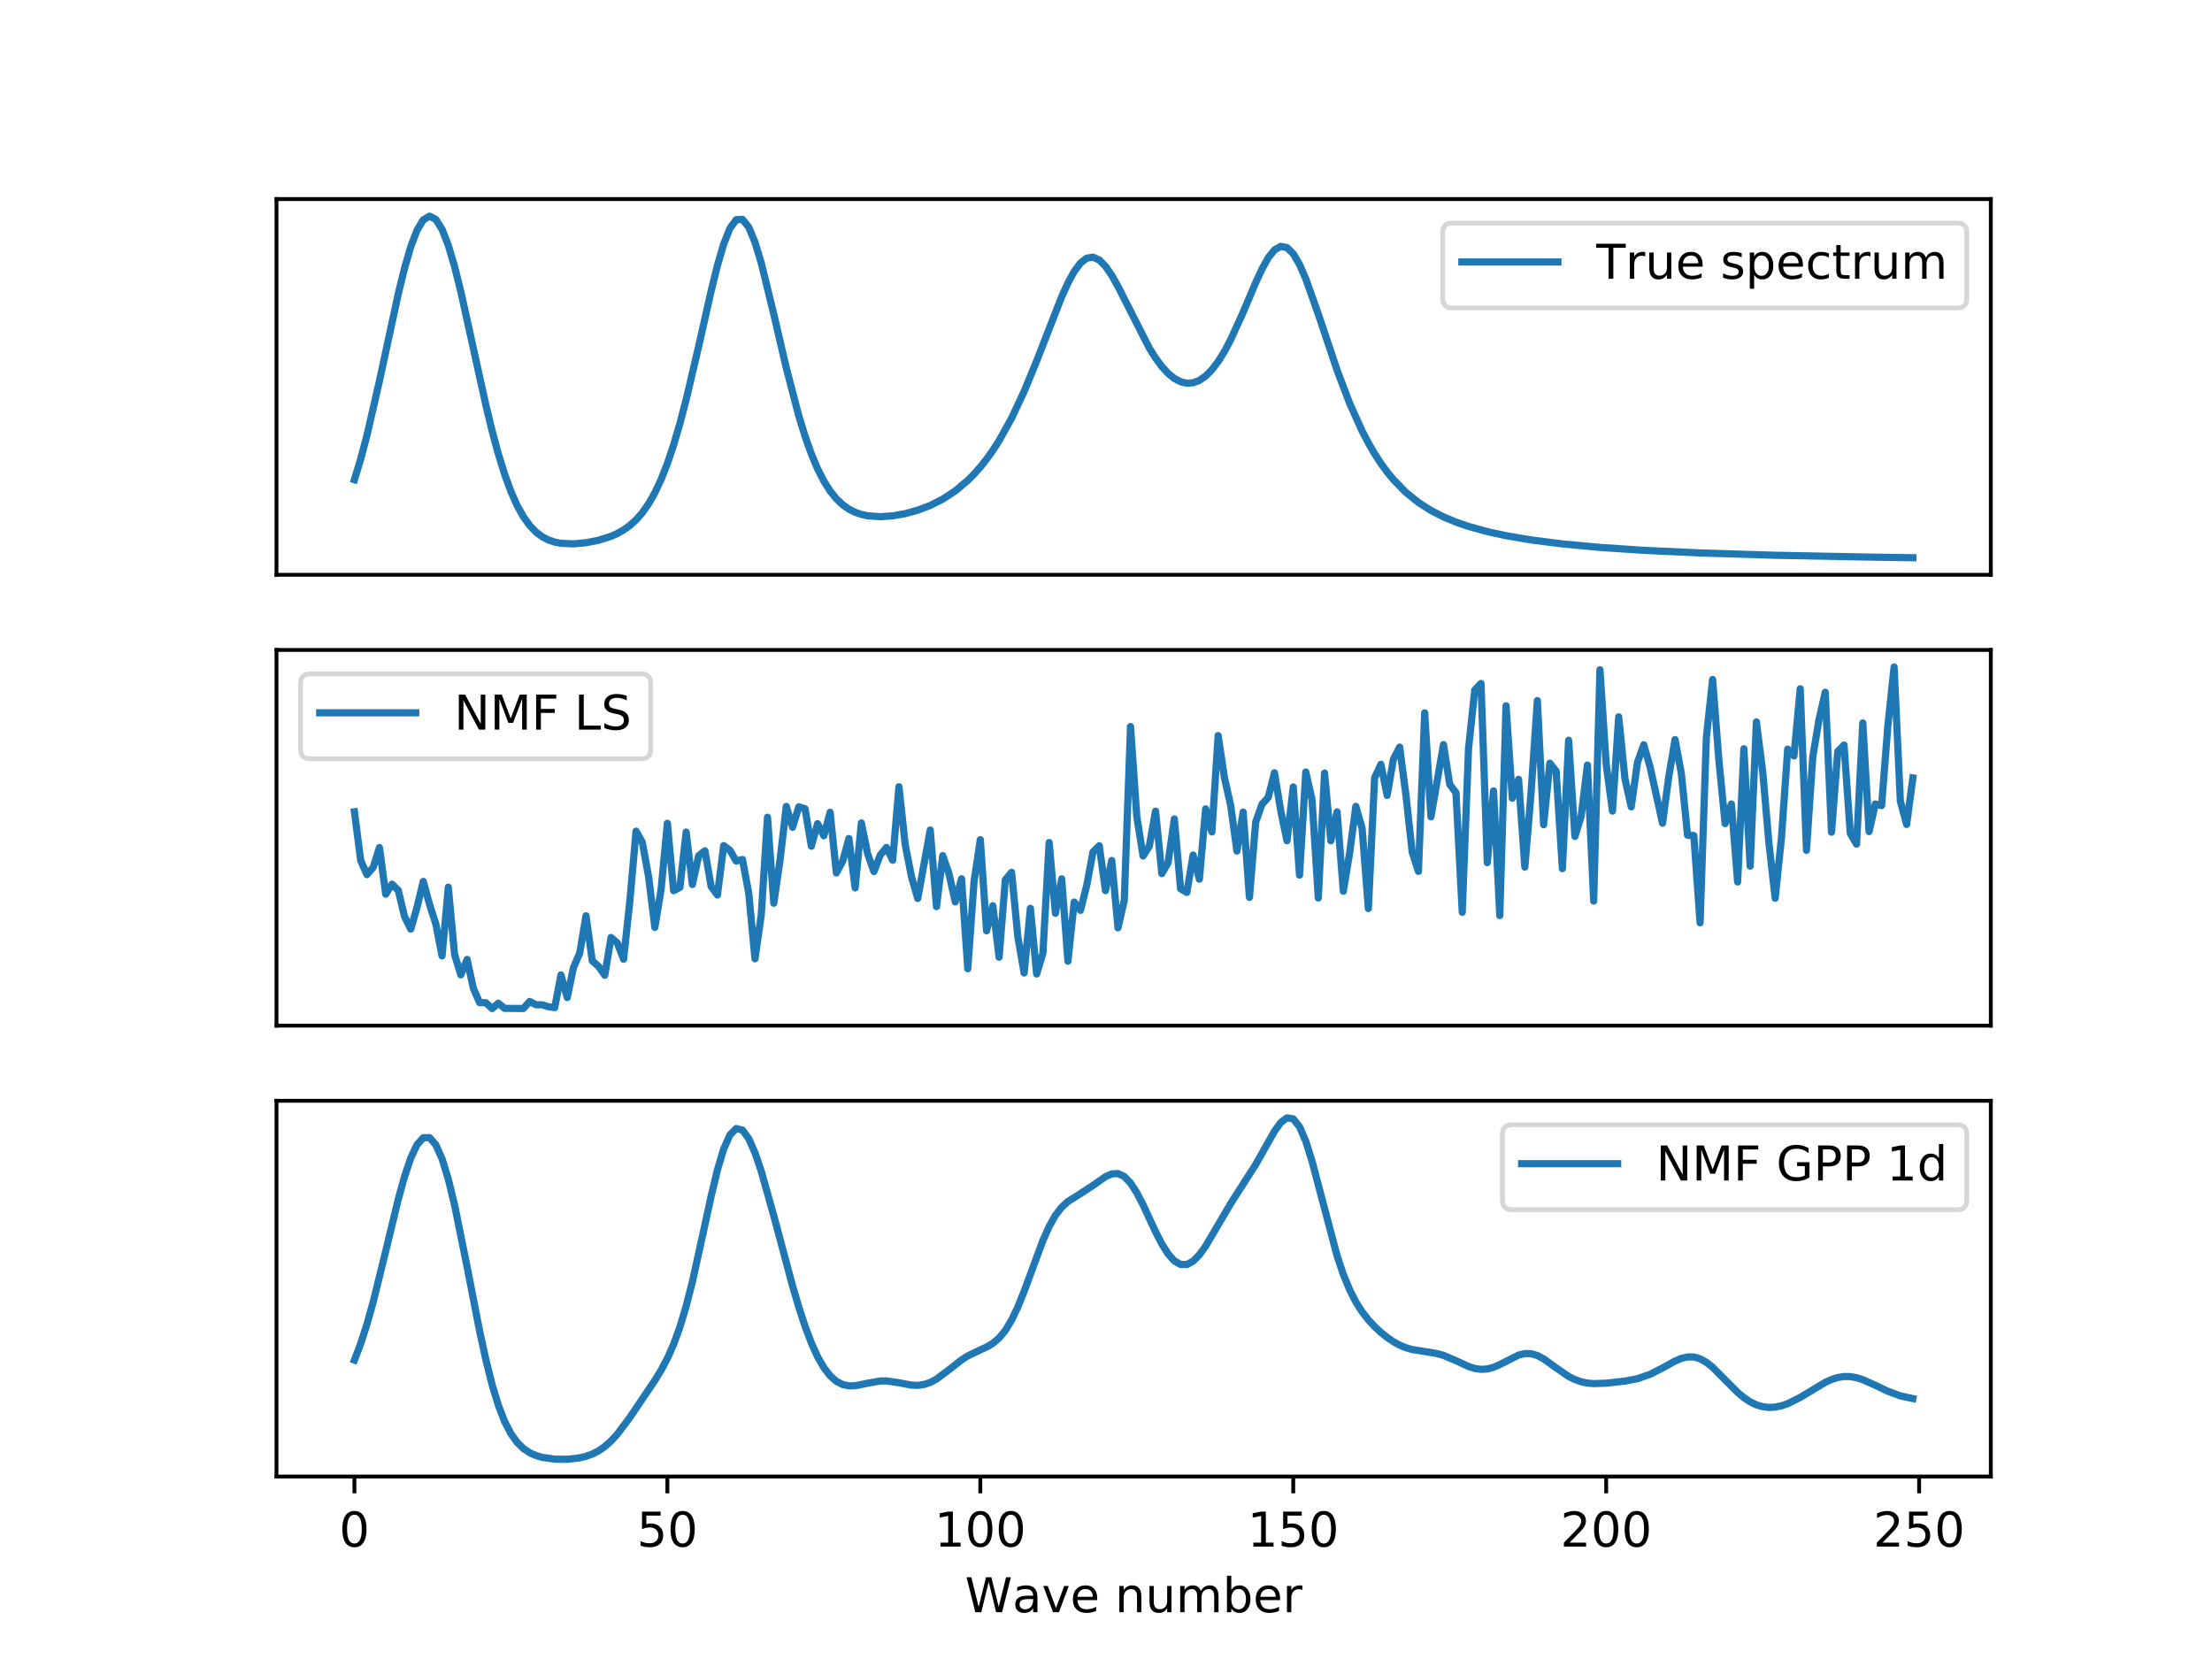 <?xml version="1.0" encoding="utf-8" standalone="no"?>
<!DOCTYPE svg PUBLIC "-//W3C//DTD SVG 1.1//EN"
  "http://www.w3.org/Graphics/SVG/1.1/DTD/svg11.dtd">
<!-- Created with matplotlib (http://matplotlib.org/) -->
<svg height="345.6pt" version="1.1" viewBox="0 0 460.8 345.6" width="460.8pt" xmlns="http://www.w3.org/2000/svg" xmlns:xlink="http://www.w3.org/1999/xlink">
 <defs>
  <style type="text/css">
*{stroke-linecap:butt;stroke-linejoin:round;}
  </style>
 </defs>
 <g id="figure_1">
  <g id="patch_1">
   <path d="M 0 345.6 
L 460.8 345.6 
L 460.8 0 
L 0 0 
z
" style="fill:#ffffff;"/>
  </g>
  <g id="axes_1">
   <g id="patch_2">
    <path d="M 57.6 119.74 
L 414.72 119.74 
L 414.72 41.472 
L 57.6 41.472 
z
" style="fill:#ffffff;"/>
   </g>
   <g id="line2d_1">
    <path clip-path="url(#pf7cae2a201)" d="M 73.833 99.924 
L 75.137 95.618 
L 76.44 90.694 
L 79.048 79.342 
L 82.96 61.232 
L 84.263 55.907 
L 85.567 51.402 
L 86.871 47.967 
L 88.175 45.8 
L 89.479 45.03 
L 90.783 45.7 
L 92.086 47.768 
L 93.39 51.106 
L 94.694 55.516 
L 95.998 60.747 
L 98.606 72.559 
L 101.213 84.387 
L 102.517 89.767 
L 103.821 94.601 
L 105.125 98.814 
L 106.429 102.379 
L 107.732 105.31 
L 109.036 107.651 
L 110.34 109.464 
L 111.644 110.825 
L 112.948 111.809 
L 114.252 112.489 
L 115.555 112.928 
L 116.859 113.182 
L 119.467 113.296 
L 122.075 113.057 
L 124.682 112.548 
L 127.29 111.721 
L 128.594 111.14 
L 129.898 110.405 
L 131.201 109.473 
L 132.505 108.292 
L 133.809 106.805 
L 135.113 104.948 
L 136.417 102.658 
L 137.721 99.877 
L 139.024 96.56 
L 140.328 92.679 
L 141.632 88.236 
L 142.936 83.27 
L 145.544 72.14 
L 148.151 60.579 
L 149.455 55.302 
L 150.759 50.831 
L 152.063 47.545 
L 153.367 45.77 
L 154.67 45.699 
L 155.974 47.33 
L 157.278 50.467 
L 158.582 54.783 
L 161.19 65.445 
L 163.797 76.651 
L 166.405 86.642 
L 167.709 90.883 
L 169.013 94.556 
L 170.316 97.659 
L 171.62 100.218 
L 172.924 102.279 
L 174.228 103.897 
L 175.532 105.136 
L 176.836 106.058 
L 178.139 106.719 
L 179.443 107.17 
L 180.747 107.452 
L 183.355 107.639 
L 185.962 107.46 
L 188.57 107.001 
L 191.178 106.285 
L 193.785 105.292 
L 196.393 103.976 
L 199.001 102.266 
L 201.608 100.074 
L 202.912 98.765 
L 204.216 97.297 
L 205.52 95.655 
L 206.824 93.827 
L 208.128 91.799 
L 210.735 87.107 
L 213.343 81.545 
L 215.951 75.2 
L 221.166 61.821 
L 222.47 58.948 
L 223.774 56.557 
L 225.077 54.798 
L 226.381 53.785 
L 227.685 53.575 
L 228.989 54.16 
L 230.293 55.463 
L 231.597 57.354 
L 232.9 59.676 
L 239.42 72.515 
L 240.723 74.587 
L 242.027 76.351 
L 243.331 77.775 
L 244.635 78.84 
L 245.939 79.53 
L 247.243 79.833 
L 248.546 79.739 
L 249.85 79.244 
L 251.154 78.342 
L 252.458 77.033 
L 253.762 75.324 
L 255.066 73.23 
L 256.369 70.778 
L 258.977 65.033 
L 261.585 58.873 
L 262.889 56.056 
L 264.192 53.71 
L 265.496 52.065 
L 266.8 51.316 
L 268.104 51.58 
L 269.408 52.871 
L 270.712 55.095 
L 272.015 58.077 
L 274.623 65.432 
L 278.535 77.097 
L 281.142 83.979 
L 283.75 89.784 
L 285.054 92.28 
L 286.358 94.522 
L 287.661 96.527 
L 288.965 98.314 
L 290.269 99.904 
L 292.877 102.57 
L 295.484 104.673 
L 298.092 106.341 
L 300.7 107.677 
L 303.307 108.764 
L 305.915 109.66 
L 309.827 110.741 
L 313.738 111.592 
L 318.953 112.478 
L 325.473 113.308 
L 333.296 114.035 
L 342.422 114.643 
L 354.157 115.188 
L 369.803 115.671 
L 390.664 116.074 
L 398.487 116.183 
L 398.487 116.183 
" style="fill:none;stroke:#1f77b4;stroke-linecap:square;stroke-width:1.5;"/>
   </g>
   <g id="patch_3">
    <path d="M 57.6 119.74 
L 57.6 41.472 
" style="fill:none;stroke:#000000;stroke-linecap:square;stroke-linejoin:miter;stroke-width:0.8;"/>
   </g>
   <g id="patch_4">
    <path d="M 414.72 119.74 
L 414.72 41.472 
" style="fill:none;stroke:#000000;stroke-linecap:square;stroke-linejoin:miter;stroke-width:0.8;"/>
   </g>
   <g id="patch_5">
    <path d="M 57.6 119.74 
L 414.72 119.74 
" style="fill:none;stroke:#000000;stroke-linecap:square;stroke-linejoin:miter;stroke-width:0.8;"/>
   </g>
   <g id="patch_6">
    <path d="M 57.6 41.472 
L 414.72 41.472 
" style="fill:none;stroke:#000000;stroke-linecap:square;stroke-linejoin:miter;stroke-width:0.8;"/>
   </g>
   <g id="legend_1">
    <g id="patch_7">
     <path d="M 302.536 64.15 
L 407.72 64.15 
Q 409.72 64.15 409.72 62.15 
L 409.72 48.472 
Q 409.72 46.472 407.72 46.472 
L 302.536 46.472 
Q 300.536 46.472 300.536 48.472 
L 300.536 62.15 
Q 300.536 64.15 302.536 64.15 
z
" style="fill:#ffffff;opacity:0.8;stroke:#cccccc;stroke-linejoin:miter;"/>
    </g>
    <g id="line2d_2">
     <path d="M 304.536 54.57 
L 324.536 54.57 
" style="fill:none;stroke:#1f77b4;stroke-linecap:square;stroke-width:1.5;"/>
    </g>
    <g id="line2d_3"/>
    <g id="text_1">
     <!-- True spectrum -->
     <defs>
      <path d="M -0.297 72.906 
L 61.375 72.906 
L 61.375 64.594 
L 35.5 64.594 
L 35.5 0 
L 25.594 0 
L 25.594 64.594 
L -0.297 64.594 
z
" id="DejaVuSans-54"/>
      <path d="M 41.109 46.297 
Q 39.594 47.172 37.812 47.578 
Q 36.031 48 33.891 48 
Q 26.266 48 22.188 43.047 
Q 18.109 38.094 18.109 28.812 
L 18.109 0 
L 9.078 0 
L 9.078 54.688 
L 18.109 54.688 
L 18.109 46.188 
Q 20.953 51.172 25.484 53.578 
Q 30.031 56 36.531 56 
Q 37.453 56 38.578 55.875 
Q 39.703 55.766 41.062 55.516 
z
" id="DejaVuSans-72"/>
      <path d="M 8.5 21.578 
L 8.5 54.688 
L 17.484 54.688 
L 17.484 21.922 
Q 17.484 14.156 20.5 10.266 
Q 23.531 6.391 29.594 6.391 
Q 36.859 6.391 41.078 11.031 
Q 45.312 15.672 45.312 23.688 
L 45.312 54.688 
L 54.297 54.688 
L 54.297 0 
L 45.312 0 
L 45.312 8.406 
Q 42.047 3.422 37.719 1 
Q 33.406 -1.422 27.688 -1.422 
Q 18.266 -1.422 13.375 4.438 
Q 8.5 10.297 8.5 21.578 
z
M 31.109 56 
z
" id="DejaVuSans-75"/>
      <path d="M 56.203 29.594 
L 56.203 25.203 
L 14.891 25.203 
Q 15.484 15.922 20.484 11.062 
Q 25.484 6.203 34.422 6.203 
Q 39.594 6.203 44.453 7.469 
Q 49.312 8.734 54.109 11.281 
L 54.109 2.781 
Q 49.266 0.734 44.188 -0.344 
Q 39.109 -1.422 33.891 -1.422 
Q 20.797 -1.422 13.156 6.188 
Q 5.516 13.812 5.516 26.812 
Q 5.516 40.234 12.766 48.109 
Q 20.016 56 32.328 56 
Q 43.359 56 49.781 48.891 
Q 56.203 41.797 56.203 29.594 
z
M 47.219 32.234 
Q 47.125 39.594 43.094 43.984 
Q 39.062 48.391 32.422 48.391 
Q 24.906 48.391 20.391 44.141 
Q 15.875 39.891 15.188 32.172 
z
" id="DejaVuSans-65"/>
      <path id="DejaVuSans-20"/>
      <path d="M 44.281 53.078 
L 44.281 44.578 
Q 40.484 46.531 36.375 47.5 
Q 32.281 48.484 27.875 48.484 
Q 21.188 48.484 17.844 46.438 
Q 14.5 44.391 14.5 40.281 
Q 14.5 37.156 16.891 35.375 
Q 19.281 33.594 26.516 31.984 
L 29.594 31.297 
Q 39.156 29.25 43.188 25.516 
Q 47.219 21.781 47.219 15.094 
Q 47.219 7.469 41.188 3.016 
Q 35.156 -1.422 24.609 -1.422 
Q 20.219 -1.422 15.453 -0.562 
Q 10.688 0.297 5.422 2 
L 5.422 11.281 
Q 10.406 8.688 15.234 7.391 
Q 20.062 6.109 24.812 6.109 
Q 31.156 6.109 34.562 8.281 
Q 37.984 10.453 37.984 14.406 
Q 37.984 18.062 35.516 20.016 
Q 33.062 21.969 24.703 23.781 
L 21.578 24.516 
Q 13.234 26.266 9.516 29.906 
Q 5.812 33.547 5.812 39.891 
Q 5.812 47.609 11.281 51.797 
Q 16.75 56 26.812 56 
Q 31.781 56 36.172 55.266 
Q 40.578 54.547 44.281 53.078 
z
" id="DejaVuSans-73"/>
      <path d="M 18.109 8.203 
L 18.109 -20.797 
L 9.078 -20.797 
L 9.078 54.688 
L 18.109 54.688 
L 18.109 46.391 
Q 20.953 51.266 25.266 53.625 
Q 29.594 56 35.594 56 
Q 45.562 56 51.781 48.094 
Q 58.016 40.188 58.016 27.297 
Q 58.016 14.406 51.781 6.484 
Q 45.562 -1.422 35.594 -1.422 
Q 29.594 -1.422 25.266 0.953 
Q 20.953 3.328 18.109 8.203 
z
M 48.688 27.297 
Q 48.688 37.203 44.609 42.844 
Q 40.531 48.484 33.406 48.484 
Q 26.266 48.484 22.188 42.844 
Q 18.109 37.203 18.109 27.297 
Q 18.109 17.391 22.188 11.75 
Q 26.266 6.109 33.406 6.109 
Q 40.531 6.109 44.609 11.75 
Q 48.688 17.391 48.688 27.297 
z
" id="DejaVuSans-70"/>
      <path d="M 48.781 52.594 
L 48.781 44.188 
Q 44.969 46.297 41.141 47.344 
Q 37.312 48.391 33.406 48.391 
Q 24.656 48.391 19.812 42.844 
Q 14.984 37.312 14.984 27.297 
Q 14.984 17.281 19.812 11.734 
Q 24.656 6.203 33.406 6.203 
Q 37.312 6.203 41.141 7.25 
Q 44.969 8.297 48.781 10.406 
L 48.781 2.094 
Q 45.016 0.344 40.984 -0.531 
Q 36.969 -1.422 32.422 -1.422 
Q 20.062 -1.422 12.781 6.344 
Q 5.516 14.109 5.516 27.297 
Q 5.516 40.672 12.859 48.328 
Q 20.219 56 33.016 56 
Q 37.156 56 41.109 55.141 
Q 45.062 54.297 48.781 52.594 
z
" id="DejaVuSans-63"/>
      <path d="M 18.312 70.219 
L 18.312 54.688 
L 36.812 54.688 
L 36.812 47.703 
L 18.312 47.703 
L 18.312 18.016 
Q 18.312 11.328 20.141 9.422 
Q 21.969 7.516 27.594 7.516 
L 36.812 7.516 
L 36.812 0 
L 27.594 0 
Q 17.188 0 13.234 3.875 
Q 9.281 7.766 9.281 18.016 
L 9.281 47.703 
L 2.688 47.703 
L 2.688 54.688 
L 9.281 54.688 
L 9.281 70.219 
z
" id="DejaVuSans-74"/>
      <path d="M 52 44.188 
Q 55.375 50.25 60.062 53.125 
Q 64.75 56 71.094 56 
Q 79.641 56 84.281 50.016 
Q 88.922 44.047 88.922 33.016 
L 88.922 0 
L 79.891 0 
L 79.891 32.719 
Q 79.891 40.578 77.094 44.375 
Q 74.312 48.188 68.609 48.188 
Q 61.625 48.188 57.562 43.547 
Q 53.516 38.922 53.516 30.906 
L 53.516 0 
L 44.484 0 
L 44.484 32.719 
Q 44.484 40.625 41.703 44.406 
Q 38.922 48.188 33.109 48.188 
Q 26.219 48.188 22.156 43.531 
Q 18.109 38.875 18.109 30.906 
L 18.109 0 
L 9.078 0 
L 9.078 54.688 
L 18.109 54.688 
L 18.109 46.188 
Q 21.188 51.219 25.484 53.609 
Q 29.781 56 35.688 56 
Q 41.656 56 45.828 52.969 
Q 50 49.953 52 44.188 
z
" id="DejaVuSans-6d"/>
     </defs>
     <g transform="translate(332.536 58.07)scale(0.1 -0.1)">
      <use xlink:href="#DejaVuSans-54"/>
      <use x="60.865" xlink:href="#DejaVuSans-72"/>
      <use x="101.979" xlink:href="#DejaVuSans-75"/>
      <use x="165.357" xlink:href="#DejaVuSans-65"/>
      <use x="226.881" xlink:href="#DejaVuSans-20"/>
      <use x="258.668" xlink:href="#DejaVuSans-73"/>
      <use x="310.768" xlink:href="#DejaVuSans-70"/>
      <use x="374.244" xlink:href="#DejaVuSans-65"/>
      <use x="435.768" xlink:href="#DejaVuSans-63"/>
      <use x="490.748" xlink:href="#DejaVuSans-74"/>
      <use x="529.957" xlink:href="#DejaVuSans-72"/>
      <use x="571.07" xlink:href="#DejaVuSans-75"/>
      <use x="634.449" xlink:href="#DejaVuSans-6d"/>
     </g>
    </g>
   </g>
  </g>
  <g id="axes_2">
   <g id="patch_8">
    <path d="M 57.6 213.662 
L 414.72 213.662 
L 414.72 135.394 
L 57.6 135.394 
z
" style="fill:#ffffff;"/>
   </g>
   <g id="line2d_4">
    <path clip-path="url(#p771c5a7283)" d="M 73.833 169.117 
L 75.137 179.245 
L 76.44 182.196 
L 77.744 180.692 
L 79.048 176.574 
L 80.352 186.28 
L 81.656 184.185 
L 82.96 185.45 
L 84.263 190.907 
L 85.567 193.554 
L 86.871 189.012 
L 88.175 183.612 
L 89.479 188.396 
L 90.783 192.455 
L 92.086 199.13 
L 93.39 184.82 
L 94.694 198.82 
L 95.998 203.074 
L 97.302 199.865 
L 98.606 205.867 
L 99.909 208.869 
L 101.213 208.884 
L 102.517 210.102 
L 103.821 208.993 
L 105.125 210.061 
L 109.036 210.09 
L 110.34 208.622 
L 111.644 209.31 
L 112.948 209.319 
L 114.252 209.726 
L 115.555 209.907 
L 116.859 203.094 
L 118.163 207.8 
L 119.467 201.532 
L 120.771 198.531 
L 122.075 190.773 
L 123.378 200.152 
L 124.682 201.307 
L 125.986 203.16 
L 127.29 195.298 
L 128.594 196.421 
L 129.898 199.83 
L 131.201 187.779 
L 132.505 173.141 
L 133.809 175.468 
L 135.113 182.641 
L 136.417 193.2 
L 137.721 185.256 
L 139.024 171.508 
L 140.328 185.548 
L 141.632 184.862 
L 142.936 173.335 
L 144.24 184.255 
L 145.544 178.277 
L 146.847 177.248 
L 148.151 184.696 
L 149.455 186.445 
L 150.759 176.153 
L 152.063 177.136 
L 153.367 179.374 
L 154.67 179.046 
L 155.974 186.081 
L 157.278 199.738 
L 158.582 190.597 
L 159.886 170.241 
L 161.19 188.154 
L 162.493 179.201 
L 163.797 167.994 
L 165.101 172.33 
L 166.405 168.075 
L 167.709 168.488 
L 169.013 176.274 
L 170.316 171.584 
L 171.62 174.107 
L 172.924 169.219 
L 174.228 181.841 
L 175.532 179.444 
L 176.836 174.678 
L 178.139 184.967 
L 179.443 171.432 
L 180.747 177.862 
L 182.051 181.56 
L 183.355 178.158 
L 184.659 176.543 
L 185.962 179.206 
L 187.266 163.897 
L 188.57 175.964 
L 189.874 182.619 
L 191.178 187.164 
L 193.785 172.902 
L 195.089 188.863 
L 196.393 178.241 
L 197.697 182.016 
L 199.001 187.884 
L 200.305 183.064 
L 201.608 201.799 
L 202.912 183.62 
L 204.216 174.911 
L 205.52 193.905 
L 206.824 188.68 
L 208.128 199.41 
L 209.431 183.279 
L 210.735 181.715 
L 212.039 195.151 
L 213.343 202.689 
L 214.647 189.216 
L 215.951 202.895 
L 217.254 198.564 
L 218.558 175.517 
L 219.862 190.255 
L 221.166 183.078 
L 222.47 200.231 
L 223.774 187.915 
L 225.077 189.637 
L 226.381 184.473 
L 227.685 177.485 
L 228.989 176.18 
L 230.293 185.532 
L 231.597 179.25 
L 232.9 193.279 
L 234.204 187.576 
L 235.508 151.362 
L 236.812 170.078 
L 238.116 178.32 
L 239.42 176.292 
L 240.723 168.97 
L 242.027 181.983 
L 243.331 179.735 
L 244.635 170.596 
L 245.939 185.156 
L 247.243 185.906 
L 248.546 178.116 
L 249.85 183.148 
L 251.154 168.507 
L 252.458 173.309 
L 253.762 153.231 
L 255.066 161.991 
L 256.369 167.766 
L 257.673 177.296 
L 258.977 169.167 
L 260.281 186.939 
L 261.585 171.253 
L 262.889 167.543 
L 264.192 166.122 
L 265.496 160.977 
L 266.8 168.893 
L 268.104 175.143 
L 269.408 163.926 
L 270.712 182.3 
L 272.015 160.829 
L 273.319 166.563 
L 274.623 187.064 
L 275.927 161.038 
L 277.231 175.146 
L 278.535 169.125 
L 279.838 185.663 
L 281.142 177.751 
L 282.446 167.98 
L 283.75 172.558 
L 285.054 189.264 
L 286.358 162.054 
L 287.661 159.221 
L 288.965 165.709 
L 290.269 158.164 
L 291.573 155.635 
L 292.877 165.598 
L 294.181 177.485 
L 295.484 181.524 
L 296.788 148.492 
L 298.092 170.156 
L 300.7 155.116 
L 302.004 163.401 
L 303.307 165.14 
L 304.611 190.044 
L 305.915 155.997 
L 307.219 143.759 
L 308.523 142.371 
L 309.827 179.703 
L 311.13 164.764 
L 312.434 190.728 
L 313.738 147.029 
L 315.042 166.275 
L 316.346 162.348 
L 317.65 180.622 
L 318.953 165.077 
L 320.257 145.953 
L 321.561 171.805 
L 322.865 158.988 
L 324.169 160.651 
L 325.473 180.954 
L 326.776 154.204 
L 328.08 174.233 
L 329.384 170.038 
L 330.688 159.372 
L 331.992 187.712 
L 333.296 139.523 
L 334.599 159.181 
L 335.903 168.96 
L 337.207 149.334 
L 338.511 162.279 
L 339.815 168.085 
L 341.119 158.801 
L 342.422 155.157 
L 343.726 159.722 
L 346.334 171.496 
L 347.638 161.788 
L 348.942 154.065 
L 350.245 161.083 
L 351.549 174.003 
L 352.853 174.058 
L 354.157 192.245 
L 355.461 153.665 
L 356.765 141.545 
L 358.068 158.279 
L 359.372 171.571 
L 360.676 167.487 
L 361.98 183.73 
L 363.284 155.983 
L 364.588 180.432 
L 365.891 150.392 
L 367.195 160.662 
L 368.499 175.617 
L 369.803 187.111 
L 371.107 174.541 
L 372.411 156.061 
L 373.714 157.478 
L 375.018 143.477 
L 376.322 177.14 
L 377.626 157.752 
L 378.93 149.898 
L 380.234 144.216 
L 381.537 173.365 
L 382.841 156.54 
L 384.145 155.208 
L 385.449 173.63 
L 386.753 175.849 
L 388.057 150.604 
L 389.36 173.233 
L 390.664 167.485 
L 391.968 167.825 
L 393.272 151.247 
L 394.576 138.952 
L 395.88 166.918 
L 397.183 171.75 
L 398.487 162.053 
L 398.487 162.053 
" style="fill:none;stroke:#1f77b4;stroke-linecap:square;stroke-width:1.5;"/>
   </g>
   <g id="patch_9">
    <path d="M 57.6 213.662 
L 57.6 135.394 
" style="fill:none;stroke:#000000;stroke-linecap:square;stroke-linejoin:miter;stroke-width:0.8;"/>
   </g>
   <g id="patch_10">
    <path d="M 414.72 213.662 
L 414.72 135.394 
" style="fill:none;stroke:#000000;stroke-linecap:square;stroke-linejoin:miter;stroke-width:0.8;"/>
   </g>
   <g id="patch_11">
    <path d="M 57.6 213.662 
L 414.72 213.662 
" style="fill:none;stroke:#000000;stroke-linecap:square;stroke-linejoin:miter;stroke-width:0.8;"/>
   </g>
   <g id="patch_12">
    <path d="M 57.6 135.394 
L 414.72 135.394 
" style="fill:none;stroke:#000000;stroke-linecap:square;stroke-linejoin:miter;stroke-width:0.8;"/>
   </g>
   <g id="legend_2">
    <g id="patch_13">
     <path d="M 64.6 158.072 
L 133.559 158.072 
Q 135.559 158.072 135.559 156.072 
L 135.559 142.394 
Q 135.559 140.394 133.559 140.394 
L 64.6 140.394 
Q 62.6 140.394 62.6 142.394 
L 62.6 156.072 
Q 62.6 158.072 64.6 158.072 
z
" style="fill:#ffffff;opacity:0.8;stroke:#cccccc;stroke-linejoin:miter;"/>
    </g>
    <g id="line2d_5">
     <path d="M 66.6 148.492 
L 86.6 148.492 
" style="fill:none;stroke:#1f77b4;stroke-linecap:square;stroke-width:1.5;"/>
    </g>
    <g id="line2d_6"/>
    <g id="text_2">
     <!-- NMF LS -->
     <defs>
      <path d="M 9.812 72.906 
L 23.094 72.906 
L 55.422 11.922 
L 55.422 72.906 
L 64.984 72.906 
L 64.984 0 
L 51.703 0 
L 19.391 60.984 
L 19.391 0 
L 9.812 0 
z
" id="DejaVuSans-4e"/>
      <path d="M 9.812 72.906 
L 24.516 72.906 
L 43.109 23.297 
L 61.812 72.906 
L 76.516 72.906 
L 76.516 0 
L 66.891 0 
L 66.891 64.016 
L 48.094 14.016 
L 38.188 14.016 
L 19.391 64.016 
L 19.391 0 
L 9.812 0 
z
" id="DejaVuSans-4d"/>
      <path d="M 9.812 72.906 
L 51.703 72.906 
L 51.703 64.594 
L 19.672 64.594 
L 19.672 43.109 
L 48.578 43.109 
L 48.578 34.812 
L 19.672 34.812 
L 19.672 0 
L 9.812 0 
z
" id="DejaVuSans-46"/>
      <path d="M 9.812 72.906 
L 19.672 72.906 
L 19.672 8.297 
L 55.172 8.297 
L 55.172 0 
L 9.812 0 
z
" id="DejaVuSans-4c"/>
      <path d="M 53.516 70.516 
L 53.516 60.891 
Q 47.906 63.578 42.922 64.891 
Q 37.938 66.219 33.297 66.219 
Q 25.25 66.219 20.875 63.094 
Q 16.5 59.969 16.5 54.203 
Q 16.5 49.359 19.406 46.891 
Q 22.312 44.438 30.422 42.922 
L 36.375 41.703 
Q 47.406 39.594 52.656 34.297 
Q 57.906 29 57.906 20.125 
Q 57.906 9.516 50.797 4.047 
Q 43.703 -1.422 29.984 -1.422 
Q 24.812 -1.422 18.969 -0.25 
Q 13.141 0.922 6.891 3.219 
L 6.891 13.375 
Q 12.891 10.016 18.656 8.297 
Q 24.422 6.594 29.984 6.594 
Q 38.422 6.594 43.016 9.906 
Q 47.609 13.234 47.609 19.391 
Q 47.609 24.75 44.312 27.781 
Q 41.016 30.812 33.5 32.328 
L 27.484 33.5 
Q 16.453 35.688 11.516 40.375 
Q 6.594 45.062 6.594 53.422 
Q 6.594 63.094 13.406 68.656 
Q 20.219 74.219 32.172 74.219 
Q 37.312 74.219 42.625 73.281 
Q 47.953 72.359 53.516 70.516 
z
" id="DejaVuSans-53"/>
     </defs>
     <g transform="translate(94.6 151.992)scale(0.1 -0.1)">
      <use xlink:href="#DejaVuSans-4e"/>
      <use x="74.805" xlink:href="#DejaVuSans-4d"/>
      <use x="161.084" xlink:href="#DejaVuSans-46"/>
      <use x="218.604" xlink:href="#DejaVuSans-20"/>
      <use x="250.391" xlink:href="#DejaVuSans-4c"/>
      <use x="306.104" xlink:href="#DejaVuSans-53"/>
     </g>
    </g>
   </g>
  </g>
  <g id="axes_3">
   <g id="patch_14">
    <path d="M 57.6 307.584 
L 414.72 307.584 
L 414.72 229.316 
L 57.6 229.316 
z
" style="fill:#ffffff;"/>
   </g>
   <g id="matplotlib.axis_1">
    <g id="xtick_1">
     <g id="line2d_7">
      <defs>
       <path d="M 0 0 
L 0 3.5 
" id="mc0263ca1bb" style="stroke:#000000;stroke-width:0.8;"/>
      </defs>
      <g>
       <use style="stroke:#000000;stroke-width:0.8;" x="73.833" xlink:href="#mc0263ca1bb" y="307.584"/>
      </g>
     </g>
     <g id="text_3">
      <!-- 0 -->
      <defs>
       <path d="M 31.781 66.406 
Q 24.172 66.406 20.328 58.906 
Q 16.5 51.422 16.5 36.375 
Q 16.5 21.391 20.328 13.891 
Q 24.172 6.391 31.781 6.391 
Q 39.453 6.391 43.281 13.891 
Q 47.125 21.391 47.125 36.375 
Q 47.125 51.422 43.281 58.906 
Q 39.453 66.406 31.781 66.406 
z
M 31.781 74.219 
Q 44.047 74.219 50.516 64.516 
Q 56.984 54.828 56.984 36.375 
Q 56.984 17.969 50.516 8.266 
Q 44.047 -1.422 31.781 -1.422 
Q 19.531 -1.422 13.062 8.266 
Q 6.594 17.969 6.594 36.375 
Q 6.594 54.828 13.062 64.516 
Q 19.531 74.219 31.781 74.219 
z
" id="DejaVuSans-30"/>
      </defs>
      <g transform="translate(70.651 322.182)scale(0.1 -0.1)">
       <use xlink:href="#DejaVuSans-30"/>
      </g>
     </g>
    </g>
    <g id="xtick_2">
     <g id="line2d_8">
      <g>
       <use style="stroke:#000000;stroke-width:0.8;" x="139.024" xlink:href="#mc0263ca1bb" y="307.584"/>
      </g>
     </g>
     <g id="text_4">
      <!-- 50 -->
      <defs>
       <path d="M 10.797 72.906 
L 49.516 72.906 
L 49.516 64.594 
L 19.828 64.594 
L 19.828 46.734 
Q 21.969 47.469 24.109 47.828 
Q 26.266 48.188 28.422 48.188 
Q 40.625 48.188 47.75 41.5 
Q 54.891 34.812 54.891 23.391 
Q 54.891 11.625 47.562 5.094 
Q 40.234 -1.422 26.906 -1.422 
Q 22.312 -1.422 17.547 -0.641 
Q 12.797 0.141 7.719 1.703 
L 7.719 11.625 
Q 12.109 9.234 16.797 8.062 
Q 21.484 6.891 26.703 6.891 
Q 35.156 6.891 40.078 11.328 
Q 45.016 15.766 45.016 23.391 
Q 45.016 31 40.078 35.438 
Q 35.156 39.891 26.703 39.891 
Q 22.75 39.891 18.812 39.016 
Q 14.891 38.141 10.797 36.281 
z
" id="DejaVuSans-35"/>
      </defs>
      <g transform="translate(132.662 322.182)scale(0.1 -0.1)">
       <use xlink:href="#DejaVuSans-35"/>
       <use x="63.623" xlink:href="#DejaVuSans-30"/>
      </g>
     </g>
    </g>
    <g id="xtick_3">
     <g id="line2d_9">
      <g>
       <use style="stroke:#000000;stroke-width:0.8;" x="204.216" xlink:href="#mc0263ca1bb" y="307.584"/>
      </g>
     </g>
     <g id="text_5">
      <!-- 100 -->
      <defs>
       <path d="M 12.406 8.297 
L 28.516 8.297 
L 28.516 63.922 
L 10.984 60.406 
L 10.984 69.391 
L 28.422 72.906 
L 38.281 72.906 
L 38.281 8.297 
L 54.391 8.297 
L 54.391 0 
L 12.406 0 
z
" id="DejaVuSans-31"/>
      </defs>
      <g transform="translate(194.672 322.182)scale(0.1 -0.1)">
       <use xlink:href="#DejaVuSans-31"/>
       <use x="63.623" xlink:href="#DejaVuSans-30"/>
       <use x="127.246" xlink:href="#DejaVuSans-30"/>
      </g>
     </g>
    </g>
    <g id="xtick_4">
     <g id="line2d_10">
      <g>
       <use style="stroke:#000000;stroke-width:0.8;" x="269.408" xlink:href="#mc0263ca1bb" y="307.584"/>
      </g>
     </g>
     <g id="text_6">
      <!-- 150 -->
      <g transform="translate(259.864 322.182)scale(0.1 -0.1)">
       <use xlink:href="#DejaVuSans-31"/>
       <use x="63.623" xlink:href="#DejaVuSans-35"/>
       <use x="127.246" xlink:href="#DejaVuSans-30"/>
      </g>
     </g>
    </g>
    <g id="xtick_5">
     <g id="line2d_11">
      <g>
       <use style="stroke:#000000;stroke-width:0.8;" x="334.599" xlink:href="#mc0263ca1bb" y="307.584"/>
      </g>
     </g>
     <g id="text_7">
      <!-- 200 -->
      <defs>
       <path d="M 19.188 8.297 
L 53.609 8.297 
L 53.609 0 
L 7.328 0 
L 7.328 8.297 
Q 12.938 14.109 22.625 23.891 
Q 32.328 33.688 34.812 36.531 
Q 39.547 41.844 41.422 45.531 
Q 43.312 49.219 43.312 52.781 
Q 43.312 58.594 39.234 62.25 
Q 35.156 65.922 28.609 65.922 
Q 23.969 65.922 18.812 64.312 
Q 13.672 62.703 7.812 59.422 
L 7.812 69.391 
Q 13.766 71.781 18.938 73 
Q 24.125 74.219 28.422 74.219 
Q 39.75 74.219 46.484 68.547 
Q 53.219 62.891 53.219 53.422 
Q 53.219 48.922 51.531 44.891 
Q 49.859 40.875 45.406 35.406 
Q 44.188 33.984 37.641 27.219 
Q 31.109 20.453 19.188 8.297 
z
" id="DejaVuSans-32"/>
      </defs>
      <g transform="translate(325.056 322.182)scale(0.1 -0.1)">
       <use xlink:href="#DejaVuSans-32"/>
       <use x="63.623" xlink:href="#DejaVuSans-30"/>
       <use x="127.246" xlink:href="#DejaVuSans-30"/>
      </g>
     </g>
    </g>
    <g id="xtick_6">
     <g id="line2d_12">
      <g>
       <use style="stroke:#000000;stroke-width:0.8;" x="399.791" xlink:href="#mc0263ca1bb" y="307.584"/>
      </g>
     </g>
     <g id="text_8">
      <!-- 250 -->
      <g transform="translate(390.247 322.182)scale(0.1 -0.1)">
       <use xlink:href="#DejaVuSans-32"/>
       <use x="63.623" xlink:href="#DejaVuSans-35"/>
       <use x="127.246" xlink:href="#DejaVuSans-30"/>
      </g>
     </g>
    </g>
    <g id="text_9">
     <!-- Wave number -->
     <defs>
      <path d="M 3.328 72.906 
L 13.281 72.906 
L 28.609 11.281 
L 43.891 72.906 
L 54.984 72.906 
L 70.312 11.281 
L 85.594 72.906 
L 95.609 72.906 
L 77.297 0 
L 64.891 0 
L 49.516 63.281 
L 33.984 0 
L 21.578 0 
z
" id="DejaVuSans-57"/>
      <path d="M 34.281 27.484 
Q 23.391 27.484 19.188 25 
Q 14.984 22.516 14.984 16.5 
Q 14.984 11.719 18.141 8.906 
Q 21.297 6.109 26.703 6.109 
Q 34.188 6.109 38.703 11.406 
Q 43.219 16.703 43.219 25.484 
L 43.219 27.484 
z
M 52.203 31.203 
L 52.203 0 
L 43.219 0 
L 43.219 8.297 
Q 40.141 3.328 35.547 0.953 
Q 30.953 -1.422 24.312 -1.422 
Q 15.922 -1.422 10.953 3.297 
Q 6 8.016 6 15.922 
Q 6 25.141 12.172 29.828 
Q 18.359 34.516 30.609 34.516 
L 43.219 34.516 
L 43.219 35.406 
Q 43.219 41.609 39.141 45 
Q 35.062 48.391 27.688 48.391 
Q 23 48.391 18.547 47.266 
Q 14.109 46.141 10.016 43.891 
L 10.016 52.203 
Q 14.938 54.109 19.578 55.047 
Q 24.219 56 28.609 56 
Q 40.484 56 46.344 49.844 
Q 52.203 43.703 52.203 31.203 
z
" id="DejaVuSans-61"/>
      <path d="M 2.984 54.688 
L 12.5 54.688 
L 29.594 8.797 
L 46.688 54.688 
L 56.203 54.688 
L 35.688 0 
L 23.484 0 
z
" id="DejaVuSans-76"/>
      <path d="M 54.891 33.016 
L 54.891 0 
L 45.906 0 
L 45.906 32.719 
Q 45.906 40.484 42.875 44.328 
Q 39.844 48.188 33.797 48.188 
Q 26.516 48.188 22.312 43.547 
Q 18.109 38.922 18.109 30.906 
L 18.109 0 
L 9.078 0 
L 9.078 54.688 
L 18.109 54.688 
L 18.109 46.188 
Q 21.344 51.125 25.703 53.562 
Q 30.078 56 35.797 56 
Q 45.219 56 50.047 50.172 
Q 54.891 44.344 54.891 33.016 
z
" id="DejaVuSans-6e"/>
      <path d="M 48.688 27.297 
Q 48.688 37.203 44.609 42.844 
Q 40.531 48.484 33.406 48.484 
Q 26.266 48.484 22.188 42.844 
Q 18.109 37.203 18.109 27.297 
Q 18.109 17.391 22.188 11.75 
Q 26.266 6.109 33.406 6.109 
Q 40.531 6.109 44.609 11.75 
Q 48.688 17.391 48.688 27.297 
z
M 18.109 46.391 
Q 20.953 51.266 25.266 53.625 
Q 29.594 56 35.594 56 
Q 45.562 56 51.781 48.094 
Q 58.016 40.188 58.016 27.297 
Q 58.016 14.406 51.781 6.484 
Q 45.562 -1.422 35.594 -1.422 
Q 29.594 -1.422 25.266 0.953 
Q 20.953 3.328 18.109 8.203 
L 18.109 0 
L 9.078 0 
L 9.078 75.984 
L 18.109 75.984 
z
" id="DejaVuSans-62"/>
     </defs>
     <g transform="translate(201.018 335.861)scale(0.1 -0.1)">
      <use xlink:href="#DejaVuSans-57"/>
      <use x="98.783" xlink:href="#DejaVuSans-61"/>
      <use x="160.062" xlink:href="#DejaVuSans-76"/>
      <use x="219.242" xlink:href="#DejaVuSans-65"/>
      <use x="280.766" xlink:href="#DejaVuSans-20"/>
      <use x="312.553" xlink:href="#DejaVuSans-6e"/>
      <use x="375.932" xlink:href="#DejaVuSans-75"/>
      <use x="439.311" xlink:href="#DejaVuSans-6d"/>
      <use x="536.723" xlink:href="#DejaVuSans-62"/>
      <use x="600.199" xlink:href="#DejaVuSans-65"/>
      <use x="661.723" xlink:href="#DejaVuSans-72"/>
     </g>
    </g>
   </g>
   <g id="line2d_13">
    <path clip-path="url(#p9da69cbcc1)" d="M 73.833 283.332 
L 75.137 279.91 
L 76.44 275.855 
L 77.744 271.208 
L 80.352 260.626 
L 82.96 249.858 
L 84.263 245.124 
L 85.567 241.244 
L 86.871 238.47 
L 88.175 237.006 
L 89.479 236.987 
L 90.783 238.469 
L 92.086 241.393 
L 93.39 245.648 
L 94.694 251.017 
L 97.302 263.897 
L 99.909 277.257 
L 101.213 283.261 
L 102.517 288.467 
L 103.821 292.755 
L 105.125 296.123 
L 106.429 298.65 
L 107.732 300.474 
L 109.036 301.751 
L 110.34 302.625 
L 111.644 303.212 
L 112.948 303.596 
L 115.555 303.975 
L 118.163 304.001 
L 120.771 303.694 
L 122.075 303.376 
L 123.378 302.906 
L 124.682 302.243 
L 125.986 301.346 
L 127.29 300.188 
L 128.594 298.766 
L 131.201 295.298 
L 136.417 287.569 
L 137.721 285.431 
L 139.024 282.979 
L 140.328 280.042 
L 141.632 276.452 
L 142.936 272.103 
L 144.24 266.994 
L 146.847 255.152 
L 148.151 249.144 
L 149.455 243.715 
L 150.759 239.354 
L 152.063 236.403 
L 153.367 235.099 
L 154.67 235.417 
L 155.974 237.187 
L 157.278 240.136 
L 158.582 243.991 
L 161.19 253.25 
L 165.101 267.87 
L 166.405 272.297 
L 167.709 276.283 
L 169.013 279.741 
L 170.316 282.62 
L 171.62 284.896 
L 172.924 286.589 
L 174.228 287.743 
L 175.532 288.418 
L 176.836 288.701 
L 178.139 288.676 
L 180.747 288.148 
L 183.355 287.686 
L 184.659 287.667 
L 187.266 288.053 
L 189.874 288.544 
L 191.178 288.595 
L 192.482 288.419 
L 193.785 287.983 
L 195.089 287.289 
L 197.697 285.344 
L 200.305 283.294 
L 201.608 282.458 
L 204.216 281.204 
L 205.52 280.611 
L 206.824 279.839 
L 208.128 278.734 
L 209.431 277.147 
L 210.735 274.995 
L 212.039 272.258 
L 213.343 269.014 
L 217.254 258.428 
L 218.558 255.499 
L 219.862 253.177 
L 221.166 251.491 
L 222.47 250.301 
L 225.077 248.655 
L 227.685 246.949 
L 230.293 245.118 
L 231.597 244.547 
L 232.9 244.476 
L 234.204 245.093 
L 235.508 246.438 
L 236.812 248.463 
L 238.116 250.976 
L 240.723 256.587 
L 242.027 259.135 
L 243.331 261.209 
L 244.635 262.67 
L 245.939 263.412 
L 247.243 263.426 
L 248.546 262.727 
L 249.85 261.405 
L 251.154 259.589 
L 253.762 255.166 
L 256.369 250.727 
L 261.585 242.583 
L 265.496 235.664 
L 266.8 233.845 
L 268.104 232.873 
L 269.408 233.085 
L 270.712 234.715 
L 272.015 237.724 
L 273.319 241.898 
L 278.535 261.592 
L 279.838 265.473 
L 281.142 268.658 
L 282.446 271.219 
L 283.75 273.27 
L 285.054 274.948 
L 286.358 276.354 
L 287.661 277.561 
L 288.965 278.605 
L 290.269 279.492 
L 291.573 280.215 
L 292.877 280.755 
L 294.181 281.129 
L 296.788 281.545 
L 299.396 281.973 
L 300.7 282.346 
L 303.307 283.456 
L 305.915 284.662 
L 307.219 285.076 
L 308.523 285.261 
L 309.827 285.18 
L 311.13 284.83 
L 312.434 284.263 
L 316.346 282.289 
L 317.65 281.973 
L 318.953 281.998 
L 320.257 282.375 
L 321.561 283.063 
L 324.169 284.944 
L 326.776 286.735 
L 328.08 287.392 
L 329.384 287.85 
L 330.688 288.118 
L 331.992 288.228 
L 334.599 288.143 
L 338.511 287.709 
L 341.119 287.203 
L 343.726 286.305 
L 346.334 284.969 
L 348.942 283.534 
L 350.245 282.985 
L 351.549 282.677 
L 352.853 282.689 
L 354.157 283.059 
L 355.461 283.787 
L 356.765 284.824 
L 359.372 287.441 
L 361.98 290.062 
L 363.284 291.152 
L 364.588 292.024 
L 365.891 292.655 
L 367.195 293.042 
L 368.499 293.195 
L 369.803 293.125 
L 371.107 292.856 
L 372.411 292.41 
L 375.018 291.106 
L 380.234 287.97 
L 381.537 287.377 
L 382.841 286.956 
L 384.145 286.754 
L 385.449 286.771 
L 386.753 287.001 
L 388.057 287.415 
L 390.664 288.579 
L 393.272 289.822 
L 395.88 290.792 
L 398.487 291.348 
L 398.487 291.348 
" style="fill:none;stroke:#1f77b4;stroke-linecap:square;stroke-width:1.5;"/>
   </g>
   <g id="patch_15">
    <path d="M 57.6 307.584 
L 57.6 229.316 
" style="fill:none;stroke:#000000;stroke-linecap:square;stroke-linejoin:miter;stroke-width:0.8;"/>
   </g>
   <g id="patch_16">
    <path d="M 414.72 307.584 
L 414.72 229.316 
" style="fill:none;stroke:#000000;stroke-linecap:square;stroke-linejoin:miter;stroke-width:0.8;"/>
   </g>
   <g id="patch_17">
    <path d="M 57.6 307.584 
L 414.72 307.584 
" style="fill:none;stroke:#000000;stroke-linecap:square;stroke-linejoin:miter;stroke-width:0.8;"/>
   </g>
   <g id="patch_18">
    <path d="M 57.6 229.316 
L 414.72 229.316 
" style="fill:none;stroke:#000000;stroke-linecap:square;stroke-linejoin:miter;stroke-width:0.8;"/>
   </g>
   <g id="legend_3">
    <g id="patch_19">
     <path d="M 314.984 251.994 
L 407.72 251.994 
Q 409.72 251.994 409.72 249.994 
L 409.72 236.316 
Q 409.72 234.316 407.72 234.316 
L 314.984 234.316 
Q 312.984 234.316 312.984 236.316 
L 312.984 249.994 
Q 312.984 251.994 314.984 251.994 
z
" style="fill:#ffffff;opacity:0.8;stroke:#cccccc;stroke-linejoin:miter;"/>
    </g>
    <g id="line2d_14">
     <path d="M 316.984 242.414 
L 336.984 242.414 
" style="fill:none;stroke:#1f77b4;stroke-linecap:square;stroke-width:1.5;"/>
    </g>
    <g id="line2d_15"/>
    <g id="text_10">
     <!-- NMF GPP 1d -->
     <defs>
      <path d="M 59.516 10.406 
L 59.516 29.984 
L 43.406 29.984 
L 43.406 38.094 
L 69.281 38.094 
L 69.281 6.781 
Q 63.578 2.734 56.688 0.656 
Q 49.812 -1.422 42 -1.422 
Q 24.906 -1.422 15.25 8.562 
Q 5.609 18.562 5.609 36.375 
Q 5.609 54.25 15.25 64.234 
Q 24.906 74.219 42 74.219 
Q 49.125 74.219 55.547 72.453 
Q 61.969 70.703 67.391 67.281 
L 67.391 56.781 
Q 61.922 61.422 55.766 63.766 
Q 49.609 66.109 42.828 66.109 
Q 29.438 66.109 22.719 58.641 
Q 16.016 51.172 16.016 36.375 
Q 16.016 21.625 22.719 14.156 
Q 29.438 6.688 42.828 6.688 
Q 48.047 6.688 52.141 7.594 
Q 56.25 8.5 59.516 10.406 
z
" id="DejaVuSans-47"/>
      <path d="M 19.672 64.797 
L 19.672 37.406 
L 32.078 37.406 
Q 38.969 37.406 42.719 40.969 
Q 46.484 44.531 46.484 51.125 
Q 46.484 57.672 42.719 61.234 
Q 38.969 64.797 32.078 64.797 
z
M 9.812 72.906 
L 32.078 72.906 
Q 44.344 72.906 50.609 67.359 
Q 56.891 61.812 56.891 51.125 
Q 56.891 40.328 50.609 34.812 
Q 44.344 29.297 32.078 29.297 
L 19.672 29.297 
L 19.672 0 
L 9.812 0 
z
" id="DejaVuSans-50"/>
      <path d="M 45.406 46.391 
L 45.406 75.984 
L 54.391 75.984 
L 54.391 0 
L 45.406 0 
L 45.406 8.203 
Q 42.578 3.328 38.25 0.953 
Q 33.938 -1.422 27.875 -1.422 
Q 17.969 -1.422 11.734 6.484 
Q 5.516 14.406 5.516 27.297 
Q 5.516 40.188 11.734 48.094 
Q 17.969 56 27.875 56 
Q 33.938 56 38.25 53.625 
Q 42.578 51.266 45.406 46.391 
z
M 14.797 27.297 
Q 14.797 17.391 18.875 11.75 
Q 22.953 6.109 30.078 6.109 
Q 37.203 6.109 41.297 11.75 
Q 45.406 17.391 45.406 27.297 
Q 45.406 37.203 41.297 42.844 
Q 37.203 48.484 30.078 48.484 
Q 22.953 48.484 18.875 42.844 
Q 14.797 37.203 14.797 27.297 
z
" id="DejaVuSans-64"/>
     </defs>
     <g transform="translate(344.984 245.914)scale(0.1 -0.1)">
      <use xlink:href="#DejaVuSans-4e"/>
      <use x="74.805" xlink:href="#DejaVuSans-4d"/>
      <use x="161.084" xlink:href="#DejaVuSans-46"/>
      <use x="218.604" xlink:href="#DejaVuSans-20"/>
      <use x="250.391" xlink:href="#DejaVuSans-47"/>
      <use x="327.881" xlink:href="#DejaVuSans-50"/>
      <use x="388.184" xlink:href="#DejaVuSans-50"/>
      <use x="448.486" xlink:href="#DejaVuSans-20"/>
      <use x="480.273" xlink:href="#DejaVuSans-31"/>
      <use x="543.896" xlink:href="#DejaVuSans-64"/>
     </g>
    </g>
   </g>
  </g>
 </g>
 <defs>
  <clipPath id="pf7cae2a201">
   <rect height="78.268" width="357.12" x="57.6" y="41.472"/>
  </clipPath>
  <clipPath id="p771c5a7283">
   <rect height="78.268" width="357.12" x="57.6" y="135.394"/>
  </clipPath>
  <clipPath id="p9da69cbcc1">
   <rect height="78.268" width="357.12" x="57.6" y="229.316"/>
  </clipPath>
 </defs>
</svg>
